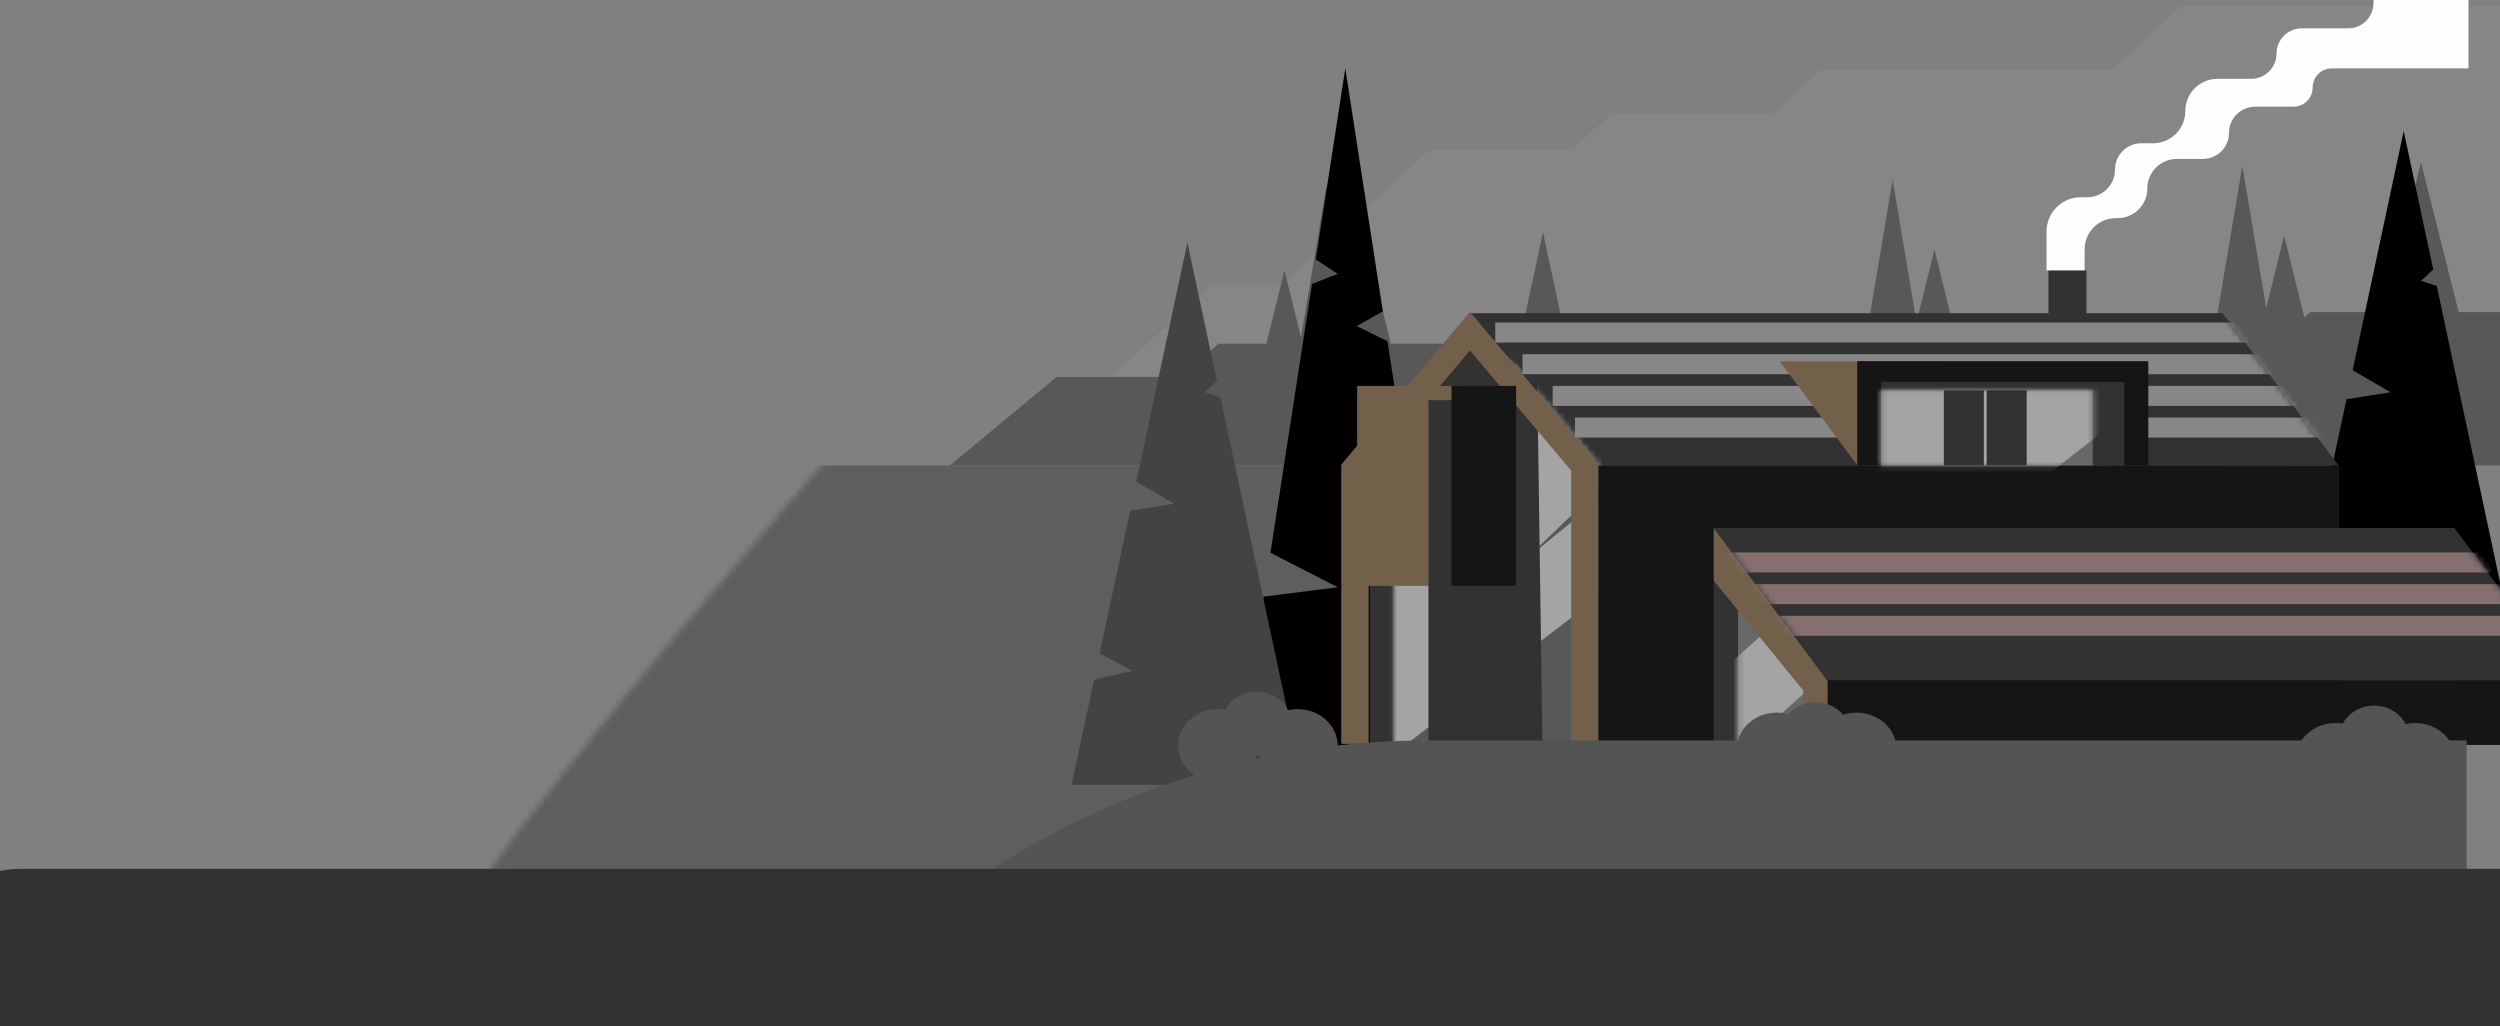 <?xml version="1.0" encoding="UTF-8" standalone="no"?>
<svg
   width="402"
   height="165"
   viewBox="0 0 402 165"
   fill="none"
   version="1.1"
   id="svg67"
   sodipodi:docname="Group 14.svg"
   inkscape:export-filename="Group 14.svg"
   inkscape:export-xdpi="96"
   inkscape:export-ydpi="96"
   inkscape:version="1.4 (86a8ad7, 2024-10-11)"
   xmlns:inkscape="http://www.inkscape.org/namespaces/inkscape"
   xmlns:sodipodi="http://sodipodi.sourceforge.net/DTD/sodipodi-0.dtd"
   xmlns="http://www.w3.org/2000/svg"
   xmlns:svg="http://www.w3.org/2000/svg">
  <rect x="0" y="0" width="402" height="165" fill="#808080" stroke="none"/>
  <defs
     id="defs67" />
  <sodipodi:namedview
     id="namedview67"
     pagecolor="#ffffff"
     bordercolor="#000000"
     borderopacity="0.25"
     inkscape:showpageshadow="2"
     inkscape:pageopacity="0.0"
     inkscape:pagecheckerboard="0"
     inkscape:deskcolor="#d1d1d1"
     showgrid="false"
     inkscape:export-bgcolor="#ffffff00"
     inkscape:zoom="1.6882845"
     inkscape:cx="347.98637"
     inkscape:cy="119.94424"
     inkscape:window-width="1920"
     inkscape:window-height="1009"
     inkscape:window-x="1912"
     inkscape:window-y="-8"
     inkscape:window-maximized="1"
     inkscape:current-layer="svg67" />
  <path
     d="m 350.786,0.914 h 76.399 V 64.752 h -253.033 l 20.781,-19.039 h 11.307 l 23.53,-21.559 h 22.92 l 6.418,-5.88 h 25.975 l 7.64,-7 h 46.756 z"
     fill="#868686"
     id="path2" />
  <path
     d="m 371.49,50.192 h 31.247 v 24.639 h -249.977 l 17.155,-14.225 h 19.607 l 6.433,-5.334 h 146.126 23.282 z"
     fill="#585858"
     id="path3" />
  <path
     d="m 389.291,26.113 7.94,31.499 h -15.879 z"
     fill="#585858"
     id="path4" />
  <path
     d="m 360.565,26.673 5.294,31.499 h -10.587 z"
     fill="#585858"
     id="path5" />
  <path
     d="m 213.268,30.033 5.293,31.499 h -10.586 z"
     fill="#585858"
     id="path6" />
  <path
     d="m 304.336,28.913 5.293,31.499 h -10.586 z"
     fill="#585858"
     id="path7" />
  <path
     d="m 248.106,37.312 5.293,24.779 h -10.586 z"
     fill="#585858"
     id="path8" />
  <path
     d="m 367.289,37.872 4.763,19.319 h -9.527 z"
     fill="#585858"
     id="path9" />
  <path
     d="m 220.603,42.912 4.763,19.319 h -9.527 z"
     fill="#585858"
     id="path10" />
  <path
     d="m 206.545,43.472 4.764,19.319 h -9.528 z"
     fill="#585858"
     id="path11" />
  <path
     d="m 311.059,40.112 4.764,19.319 h -9.528 z"
     fill="#585858"
     id="path12" />
  <mask
     id="mask0_141_1789"
     maskUnits="userSpaceOnUse"
     x="61"
     y="0"
     width="342"
     height="239">
    <path
       d="M 167.299,58.366 C 203.382,18.564 337.871,-4.744 396.915,0.814 L 402.164,238.551 H 61.73 c -0.219,-11.833 -10e-5,-35.427 0,-45.918 0,-18.223 88.116,-115.015 105.569,-134.267 z"
       fill="#bfeaff"
       id="path13" />
  </mask>
  <g
     mask="url(#mask0_141_1789)"
     id="g14"
     transform="translate(1.185,-24.285)">
    <path
       d="M 20.955,99.116 H 367.5 v 76.717 H 20.955 Z"
       fill="#5e5e5e"
       id="path14" />
  </g>
  <path
     fill-rule="evenodd"
     clip-rule="evenodd"
     d="m 216.324,10.994 -4.748,30.731 3.526,2.308 -4.134,1.623 -6.679,43.227 10.813,5.548 -11.903,1.505 -3.813,24.674 h 33.876 l -10.158,-65.737 -4.946,-2.44 4.203,-2.37 z"
     fill="#000000"
     id="path15" />
  <path
     fill-rule="evenodd"
     clip-rule="evenodd"
     d="m 195.686,61.261 -4.753,-22.269 -8.21,38.469 6.098,3.529 -7.093,1.13 -4.895,22.935 5.265,2.814 -6.167,1.412 -3.613,16.927 h 37.23 l -13.298,-62.306 -2.54,-0.831 z"
     fill="#434343"
     id="path16" />
  <path
     fill-rule="evenodd"
     clip-rule="evenodd"
     d="m 391.267,43.342 -4.752,-22.268 -8.211,38.47 6.098,3.529 -7.092,1.13 -4.896,22.935 5.265,2.814 -6.167,1.412 -3.612,16.927 h 37.23 l -13.299,-62.307 -2.54,-0.831 z"
     fill="#000000"
     id="path17" />
  <path
     d="m 357.379,50.347 18.694,24.509 h -37.389 z"
     fill="#323232"
     id="path18" />
  <path
     d="m 236.207,50.359 h 121.179 v 24.491 h -121.179 z"
     fill="#323232"
     id="path19" />
  <path
     fill-rule="evenodd"
     clip-rule="evenodd"
     d="m 257.012,74.851 -18.371,-24.504 -18.371,24.504 h -0.006 v 44.887 h 36.753 V 74.851 Z"
     fill="#323232"
     id="path20" />
  <mask
     id="mask1_141_1789"
     maskUnits="userSpaceOnUse"
     x="214"
     y="74"
     width="42"
     height="71">
    <path
       fill-rule="evenodd"
       clip-rule="evenodd"
       d="m 255.826,99.135 -20.646,-24.504 -20.646,24.504 h -0.006 v 44.887 h 41.305 V 99.135 Z"
       fill="#002f63"
       id="path21" />
  </mask>
  <g
     mask="url(#mask1_141_1789)"
     id="g22"
     transform="translate(1.185,-24.285)">
    <path
       fill-rule="evenodd"
       clip-rule="evenodd"
       d="M 268.831,102.445 245.903,77.941 222.974,102.445 h -0.007 v 44.887 h 45.872 v -44.887 z"
       fill="#585858"
       id="path22" />
  </g>
  <mask
     id="mask2_141_1789"
     maskUnits="userSpaceOnUse"
     x="222"
     y="77"
     width="34"
     height="68">
    <mask
       id="mask3_141_1789"
       maskUnits="userSpaceOnUse"
       x="214"
       y="74"
       width="42"
       height="71">
      <path
         fill-rule="evenodd"
         clip-rule="evenodd"
         d="m 255.826,99.135 -20.646,-24.504 -20.646,24.504 h -0.006 v 44.887 h 41.305 V 99.135 Z"
         fill="#002f63"
         id="path23" />
    </mask>
    <g
       mask="url(#mask3_141_1789)"
       id="g24">
      <path
         fill-rule="evenodd"
         clip-rule="evenodd"
         d="M 268.831,102.445 245.903,77.941 222.974,102.445 h -0.007 v 44.887 h 45.872 v -44.887 z"
         fill="#33beff"
         id="path24" />
    </g>
  </mask>
  <g
     mask="url(#mask2_141_1789)"
     id="g27"
     transform="translate(1.185,-24.285)">
    <path
       d="M 250.214,90.558 213.823,125.477"
       stroke="#a4a4a4"
       stroke-width="25.719"
       id="path25" />
    <path
       d="m 266.527,108.017 -51.609,39.585"
       stroke="#a4a4a4"
       stroke-width="6.43"
       stroke-linecap="square"
       id="path26" />
    <path
       d="m 261.223,104.416 -39.703,32.57"
       stroke="#a4a4a4"
       stroke-width="6.43"
       id="path27" />
  </g>
  <path
     d="m 218.232,78.128 h 16.287"
     stroke="#73604b"
     stroke-width="32.149"
     id="path28" />
  <path
     d="m 242.355,60.172 0.844,59.618"
     stroke="#323232"
     stroke-width="9.645"
     id="path29" />
  <path
     d="M 234.519,64.35 V 119.738"
     stroke="#323232"
     stroke-width="9.645"
     id="path30" />
  <path
     fill-rule="evenodd"
     clip-rule="evenodd"
     d="m 257.011,74.696 -20.646,-24.504 -20.646,24.504 h -0.006 v 44.887 h 41.305 V 74.696 Z m -4.329,0.98 -16.317,-19.366 -16.317,19.366 v 43.907 h 32.634 z"
     fill="#73604b"
     id="path31" />
  <path
     fill-rule="evenodd"
     clip-rule="evenodd"
     d="m 257.011,74.696 -20.646,-24.504 -20.646,24.504 h -0.006 v 44.887 h 41.305 V 74.696 Z m -4.329,0.98 -16.317,-19.366 -16.317,19.366 v 43.906 h 32.634 z"
     fill="#73604b"
     id="path32" />
  <rect
     x="257.018"
     y="74.851"
     width="119.107"
     height="44.887"
     fill="#151515"
     id="rect32" />
  <path
     d="M 275.568,119.79 V 84.939 l 137.25,24.303 v 10.548 z"
     fill="#151515"
     id="path33" />
  <path
     fill-rule="evenodd"
     clip-rule="evenodd"
     d="m 293.832,88.173 v 31.582 h -18.264 V 84.939 Z"
     fill="#323232"
     id="path34" />
  <rect
     x="279.486"
     y="84.944"
     width="14.345"
     height="34.794"
     fill="#686868"
     id="rect34" />
  <mask
     id="mask4_141_1789"
     maskUnits="userSpaceOnUse"
     x="278"
     y="111"
     width="15"
     height="34">
    <rect
       x="278.301"
       y="111.655"
       width="14.345"
       height="32.369"
       fill="#33beff"
       id="rect35" />
  </mask>
  <g
     mask="url(#mask4_141_1789)"
     id="g36"
     transform="translate(1.185,-24.285)">
    <path
       d="M 344.2,82.17 269.216,149.03"
       stroke="#a4a4a4"
       stroke-width="6.43"
       stroke-linecap="square"
       id="path35" />
    <path
       d="M 339.559,79.221 265.581,145.509"
       stroke="#a4a4a4"
       stroke-width="6.43"
       id="path36" />
  </g>
  <path
     fill-rule="evenodd"
     clip-rule="evenodd"
     d="m 289.974,111.051 -14.406,-17.683 v 26.387 h 14.406 z m -14.406,-26.112 18.264,3.234 v 31.582 h -18.264 z"
     fill="#73604b"
     id="path37" />
  <path
     d="m 394.638,84.887 18.374,24.509 h -36.749 z"
     fill="#323232"
     id="path38" />
  <path
     d="m 275.538,84.898 h 119.107 v 24.491 h -100.873 z"
     fill="#323232"
     id="path39" />
  <mask
     id="mask5_141_1789"
     maskUnits="userSpaceOnUse"
     x="274"
     y="109"
     width="138"
     height="25">
    <path
       d="m 378.292,132.074 15.161,-20.222 15.16,20.222 z"
       fill="#002f63"
       stroke="#0077ff"
       stroke-width="3.215"
       id="path40" />
    <path
       d="m 293.394,132.066 -15.84,-21.276 h 114.298 v 21.276 z"
       fill="#002f63"
       stroke="#0077ff"
       stroke-width="3.215"
       id="path41" />
  </mask>
  <g
     mask="url(#mask5_141_1789)"
     id="g43"
     transform="translate(1.185,-24.285)">
    <line
       x1="271.392"
       y1="114.728"
       x2="414.624"
       y2="114.728"
       stroke="#856f6f"
       stroke-width="3.215"
       id="line41" />
    <line
       x1="275.772"
       y1="119.822"
       x2="414.624"
       y2="119.822"
       stroke="#856f6f"
       stroke-width="3.215"
       id="line42" />
    <line
       x1="280.618"
       y1="124.917"
       x2="414.624"
       y2="124.917"
       stroke="#856f6f"
       stroke-width="3.215"
       id="line43" />
  </g>
  <mask
     id="mask6_141_1789"
     maskUnits="userSpaceOnUse"
     x="235"
     y="74"
     width="140"
     height="26">
    <path
       d="m 356.194,74.632 18.694,24.509 h -37.389 z"
       fill="#002f63"
       id="path43" />
    <path
       d="m 235.022,74.644 h 121.179 v 24.491 H 235.022 Z"
       fill="#002f63"
       id="path44" />
  </mask>
  <g
     mask="url(#mask6_141_1789)"
     id="g47"
     transform="translate(1.185,-24.285)">
    <line
       x1="239.255"
       y1="77.755"
       x2="382.486"
       y2="77.755"
       stroke="#878787"
       stroke-width="3.215"
       id="line44" />
    <line
       x1="243.635"
       y1="82.849"
       x2="382.487"
       y2="82.849"
       stroke="#878787"
       stroke-width="3.215"
       id="line45" />
    <line
       x1="248.481"
       y1="87.944"
       x2="382.487"
       y2="87.944"
       stroke="#878787"
       stroke-width="3.215"
       id="line46" />
    <line
       x1="253.676"
       y1="93.038"
       x2="380.879"
       y2="93.038"
       stroke="#878787"
       stroke-width="3.215"
       stroke-linecap="square"
       id="line47" />
  </g>
  <path
     d="m 298.684,74.843 13.653,-16.74 h -26.161 z"
     fill="#73604b"
     id="path47" />
  <path
     d="m 298.654,58.104 h 46.775 v 16.748 h -46.775 z"
     fill="#323232"
     id="path48" />
  <path
     fill-rule="evenodd"
     clip-rule="evenodd"
     d="m 341.571,61.413 h -39.06 v 13.439 h 39.06 z m -42.917,-3.309 v 16.748 h 46.775 v -16.748 z"
     fill="#151515"
     id="path49" />
  <path
     d="m 302.511,62.757 h 33.997 v 12.086 h -33.997 z"
     fill="#686868"
     id="path50" />
  <mask
     id="mask7_141_1789"
     maskUnits="userSpaceOnUse"
     x="301"
     y="87"
     width="35"
     height="13">
    <path
       d="m 301.326,87.042 h 33.997 v 12.086 h -33.997 z"
       fill="#33beff"
       id="path51" />
  </mask>
  <g
     mask="url(#mask7_141_1789)"
     id="g54"
     transform="translate(1.185,-24.285)">
    <path
       d="M 334.96,70.5 252.35,134.149"
       stroke="#a4a4a4"
       stroke-width="19.29"
       id="path52" />
    <path
       d="M 351.566,78.222 265.868,145.082"
       stroke="#a4a4a4"
       stroke-width="6.43"
       stroke-linecap="square"
       id="path53" />
    <path
       d="M 346.262,75.272 261.713,141.56"
       stroke="#a4a4a4"
       stroke-width="6.43"
       id="path54" />
  </g>
  <path
     d="m 315.784,62.757 v 12.094"
     stroke="#323232"
     stroke-width="6.43"
     id="path55" />
  <path
     d="m 322.676,62.749 v 12.094"
     stroke="#323232"
     stroke-width="6.43"
     id="path56" />
  <path
     d="m 233.401,78.128 h 10.394"
     stroke="#151515"
     stroke-width="32.149"
     id="path57" />
  <path
     d="m 130.146,166.108 c 24.372,-29.773 60.818,-47.039 99.294,-47.039 h 167.186 v 47.039 z"
     fill="#545454"
     id="path58" />
  <path
     d="m 1.336,165.715 c -16.05,-2.316 -14.35,-26 1.866,-26 H 415.185 v 26 z"
     fill="#323232"
     id="path59" />
  <ellipse
     cx="195.849"
     cy="119.909"
     rx="6.418"
     ry="5.88"
     fill="#545454"
     id="ellipse59" />
  <ellipse
     cx="208.684"
     cy="119.909"
     rx="6.418"
     ry="5.88"
     fill="#545454"
     id="ellipse60" />
  <ellipse
     cx="202.06"
     cy="116.35"
     rx="5.589"
     ry="5.121"
     fill="#545454"
     id="ellipse61" />
  <ellipse
     cx="285.694"
     cy="120.469"
     rx="6.418"
     ry="5.88"
     fill="#545454"
     id="ellipse62" />
  <ellipse
     cx="298.529"
     cy="120.469"
     rx="6.418"
     ry="5.88"
     fill="#545454"
     id="ellipse63" />
  <ellipse
     cx="291.905"
     cy="118.03"
     rx="5.589"
     ry="5.121"
     fill="#545454"
     id="ellipse64" />
  <ellipse
     cx="375.54"
     cy="122.149"
     rx="6.418"
     ry="5.88"
     fill="#545454"
     id="ellipse65" />
  <ellipse
     cx="388.374"
     cy="122.149"
     rx="6.418"
     ry="5.88"
     fill="#545454"
     id="ellipse66" />
  <ellipse
     cx="381.75"
     cy="118.59"
     rx="5.589"
     ry="5.121"
     fill="#545454"
     id="ellipse67" />
  <rect
     x="329.394"
     y="43.473"
     width="6.112"
     height="7.28"
     fill="#323232"
     id="rect67" />
  <path
     d="m 329.089,37.214 v 6.259 h 6.112 v -3.357 c 0,-2.785 2.257,-5.042 5.042,-5.042 h 0.283 c 2.629,0 4.76,-2.131 4.76,-4.76 0,-2.629 2.131,-4.76 4.759,-4.76 h 4.181 c 2.32,0 4.2,-1.88 4.2,-4.2 0,-2.32 1.881,-4.2 4.2,-4.2 h 6.167 c 1.701,0 3.079,-1.379 3.079,-3.08 0,-1.701 1.379,-3.08 3.08,-3.08 h 21.979 V -3.566 h -11.22 c -2.242,0 -4.06,1.818 -4.06,4.06 0,2.242 -1.817,4.06 -4.059,4.06 h -7.466 c -2.242,0 -4.06,1.818 -4.06,4.06 0,2.242 -1.818,4.06 -4.06,4.06 h -5.429 c -2.86,0 -5.179,2.319 -5.179,5.18 0,2.861 -2.32,5.18 -5.18,5.18 h -1.889 c -2.341,0 -4.239,1.898 -4.239,4.239 0,2.453 -1.988,4.441 -4.44,4.441 h -1.06 c -3.038,0 -5.501,2.463 -5.501,5.501 z"
     fill="#fcfeff"
     id="path67" />
</svg>
